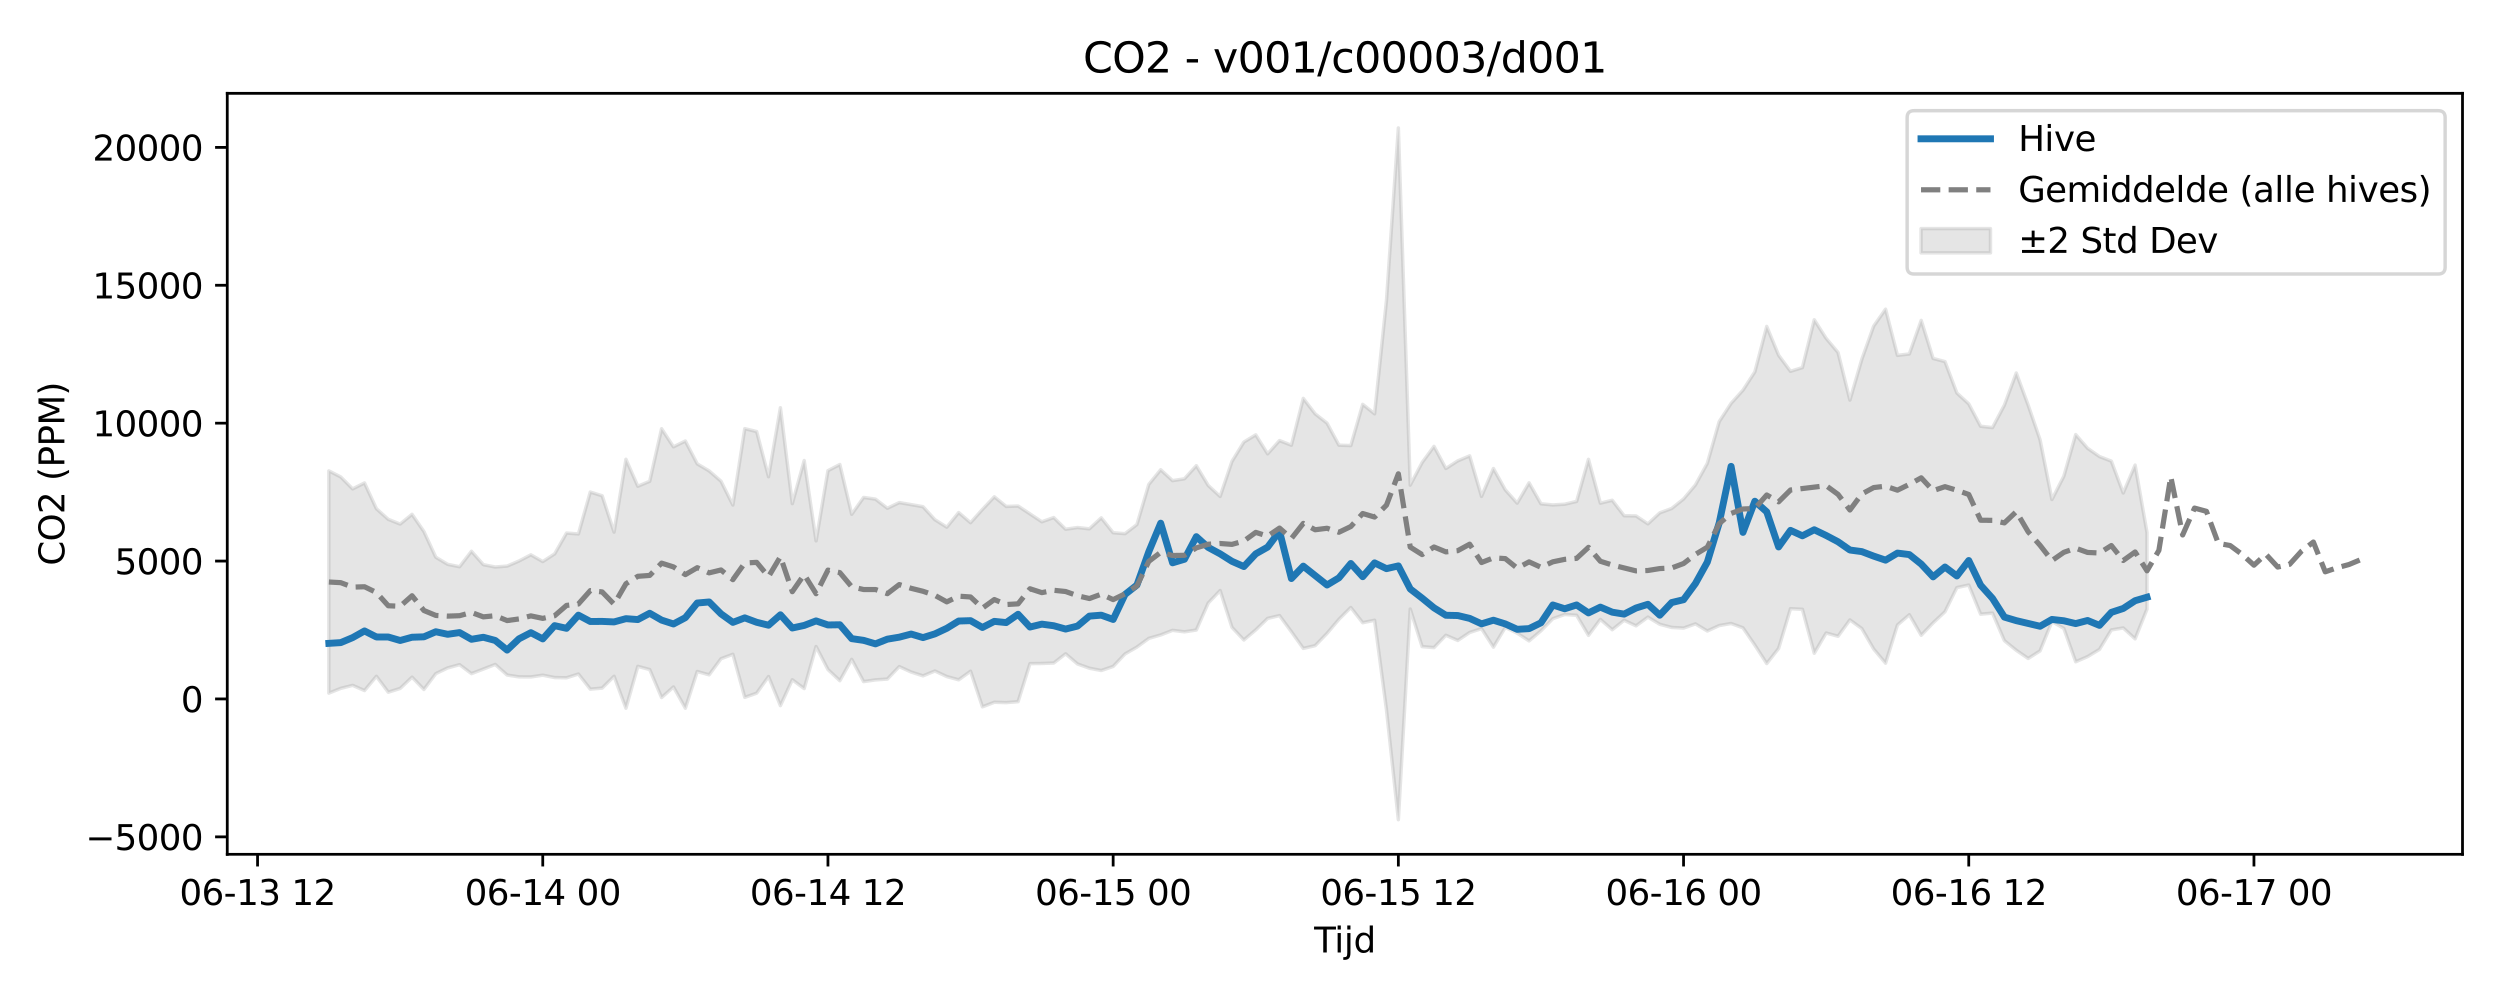 <?xml version="1.0" encoding="utf-8" standalone="no"?>
<!DOCTYPE svg PUBLIC "-//W3C//DTD SVG 1.1//EN"
  "http://www.w3.org/Graphics/SVG/1.1/DTD/svg11.dtd">
<svg xmlns:xlink="http://www.w3.org/1999/xlink" width="720pt" height="288pt" viewBox="0 0 720 288" xmlns="http://www.w3.org/2000/svg" version="1.1">
 <defs>
  <style type="text/css">*{stroke-linejoin: round; stroke-linecap: butt}</style>
 </defs>
 <g id="figure_1">
  <g id="patch_1">
   <path d="M 0 288 
L 720 288 
L 720 0 
L 0 0 
z
" style="fill: #ffffff"/>
  </g>
  <g id="axes_1">
   <g id="patch_2">
    <path d="M 65.45 246.04 
L 709.2 246.04 
L 709.2 26.88 
L 65.45 26.88 
z
" style="fill: #ffffff"/>
   </g>
   <g id="FillBetweenPolyCollection_1">
    <defs>
     <path id="m12c9bf809b" d="M 94.711 -152.39 
L 94.711 -88.375 
L 98.134 -89.748 
L 101.556 -90.618 
L 104.979 -89.116 
L 108.401 -93.224 
L 111.823 -88.65 
L 115.246 -89.725 
L 118.668 -92.974 
L 122.09 -89.428 
L 125.513 -93.991 
L 128.935 -95.638 
L 132.358 -96.574 
L 135.78 -93.991 
L 139.202 -95.302 
L 142.625 -96.642 
L 146.047 -93.584 
L 149.469 -93.06 
L 152.892 -93.038 
L 156.314 -93.54 
L 159.737 -92.862 
L 163.159 -92.791 
L 166.581 -93.883 
L 170.004 -89.518 
L 173.426 -89.83 
L 176.849 -93.233 
L 180.271 -84.032 
L 183.693 -96.089 
L 187.116 -95.165 
L 190.538 -87.108 
L 193.96 -90.154 
L 197.383 -84.032 
L 200.805 -94.606 
L 204.228 -93.648 
L 207.65 -98.287 
L 211.072 -99.565 
L 214.495 -87.158 
L 217.917 -88.367 
L 221.339 -93.163 
L 224.762 -84.778 
L 228.184 -92.229 
L 231.607 -89.687 
L 235.029 -101.799 
L 238.451 -95.17 
L 241.874 -91.95 
L 245.296 -98.112 
L 248.719 -91.698 
L 252.141 -92.192 
L 255.563 -92.432 
L 258.986 -96.026 
L 262.408 -94.453 
L 265.83 -93.35 
L 269.253 -94.751 
L 272.675 -93.149 
L 276.098 -92.214 
L 279.52 -94.69 
L 282.942 -84.427 
L 286.365 -85.749 
L 289.787 -85.642 
L 293.21 -85.922 
L 296.632 -96.878 
L 300.054 -96.915 
L 303.477 -97.052 
L 306.899 -99.702 
L 310.321 -96.78 
L 313.744 -95.551 
L 317.166 -94.89 
L 320.589 -96.06 
L 324.011 -99.667 
L 327.433 -101.636 
L 330.856 -104.149 
L 334.278 -105.129 
L 337.7 -106.464 
L 341.123 -106.031 
L 344.545 -106.551 
L 347.968 -114.322 
L 351.39 -117.931 
L 354.812 -107.316 
L 358.235 -103.682 
L 361.657 -106.59 
L 365.08 -109.899 
L 368.502 -110.711 
L 371.924 -106.063 
L 375.347 -101.258 
L 378.769 -102.054 
L 382.191 -105.59 
L 385.614 -109.633 
L 389.036 -113.046 
L 392.459 -108.654 
L 395.881 -109.371 
L 399.303 -83.58 
L 402.726 -51.922 
L 406.148 -112.604 
L 409.57 -101.773 
L 412.993 -101.484 
L 416.415 -105.042 
L 419.838 -103.551 
L 423.26 -105.84 
L 426.682 -106.954 
L 430.105 -101.615 
L 433.527 -107.307 
L 436.95 -105.653 
L 440.372 -103.421 
L 443.794 -106.327 
L 447.217 -109.816 
L 450.639 -111.025 
L 454.061 -110.796 
L 457.484 -105.009 
L 460.906 -109.615 
L 464.329 -106.638 
L 467.751 -109.355 
L 471.173 -107.757 
L 474.596 -110.27 
L 478.018 -108.201 
L 481.44 -107.299 
L 484.863 -107.111 
L 488.285 -108.323 
L 491.708 -106.271 
L 495.13 -107.834 
L 498.552 -108.431 
L 501.975 -107.189 
L 505.397 -102.196 
L 508.82 -96.897 
L 512.242 -101.253 
L 515.664 -112.696 
L 519.087 -112.519 
L 522.509 -99.861 
L 525.931 -105.693 
L 529.354 -104.758 
L 532.776 -109.466 
L 536.199 -106.975 
L 539.621 -101.075 
L 543.043 -97.002 
L 546.466 -108.002 
L 549.888 -110.962 
L 553.311 -105.039 
L 556.733 -108.609 
L 560.155 -111.819 
L 563.578 -118.778 
L 567 -119.501 
L 570.422 -111.116 
L 573.845 -111.425 
L 577.267 -103.491 
L 580.69 -100.711 
L 584.112 -98.356 
L 587.534 -100.538 
L 590.957 -108.984 
L 594.379 -107.026 
L 597.801 -97.409 
L 601.224 -98.893 
L 604.646 -100.966 
L 608.069 -106.58 
L 611.491 -107.15 
L 614.913 -104.009 
L 618.336 -112.57 
L 618.336 -134.641 
L 618.336 -134.641 
L 614.913 -154.055 
L 611.491 -146.021 
L 608.069 -155.19 
L 604.646 -156.514 
L 601.224 -158.899 
L 597.801 -162.836 
L 594.379 -150.833 
L 590.957 -144.131 
L 587.534 -161.365 
L 584.112 -171.324 
L 580.69 -180.578 
L 577.267 -171.322 
L 573.845 -164.854 
L 570.422 -165.238 
L 567 -171.685 
L 563.578 -174.815 
L 560.155 -183.863 
L 556.733 -184.768 
L 553.311 -195.735 
L 549.888 -186.06 
L 546.466 -185.655 
L 543.043 -198.959 
L 539.621 -194.086 
L 536.199 -184.501 
L 532.776 -172.765 
L 529.354 -186.476 
L 525.931 -190.555 
L 522.509 -195.904 
L 519.087 -182.135 
L 515.664 -181.066 
L 512.242 -185.698 
L 508.82 -193.991 
L 505.397 -180.906 
L 501.975 -175.632 
L 498.552 -171.829 
L 495.13 -166.573 
L 491.708 -154.562 
L 488.285 -148.34 
L 484.863 -144.297 
L 481.44 -141.555 
L 478.018 -140.299 
L 474.596 -137.127 
L 471.173 -139.417 
L 467.751 -139.465 
L 464.329 -143.922 
L 460.906 -143.095 
L 457.484 -155.714 
L 454.061 -143.597 
L 450.639 -142.789 
L 447.217 -142.579 
L 443.794 -142.916 
L 440.372 -148.944 
L 436.95 -143.097 
L 433.527 -146.927 
L 430.105 -153.07 
L 426.682 -145.032 
L 423.26 -156.709 
L 419.838 -155.269 
L 416.415 -153.07 
L 412.993 -159.448 
L 409.57 -154.785 
L 406.148 -148.272 
L 402.726 -251.158 
L 399.303 -201.471 
L 395.881 -168.814 
L 392.459 -171.554 
L 389.036 -159.676 
L 385.614 -159.793 
L 382.191 -166.129 
L 378.769 -168.806 
L 375.347 -173.262 
L 371.924 -159.774 
L 368.502 -161.117 
L 365.08 -157.29 
L 361.657 -162.764 
L 358.235 -160.688 
L 354.812 -155.123 
L 351.39 -145.018 
L 347.968 -148.195 
L 344.545 -153.881 
L 341.123 -150.111 
L 337.7 -149.572 
L 334.278 -152.716 
L 330.856 -148.492 
L 327.433 -136.922 
L 324.011 -134.307 
L 320.589 -134.569 
L 317.166 -138.863 
L 313.744 -135.698 
L 310.321 -136.073 
L 306.899 -135.585 
L 303.477 -138.949 
L 300.054 -137.73 
L 296.632 -139.997 
L 293.21 -142.263 
L 289.787 -142.143 
L 286.365 -144.918 
L 282.942 -141.291 
L 279.52 -137.456 
L 276.098 -140.391 
L 272.675 -136.173 
L 269.253 -138.328 
L 265.83 -142.071 
L 262.408 -142.677 
L 258.986 -143.262 
L 255.563 -141.618 
L 252.141 -144.251 
L 248.719 -144.74 
L 245.296 -139.885 
L 241.874 -154.225 
L 238.451 -152.444 
L 235.029 -132.227 
L 231.607 -155.365 
L 228.184 -142.961 
L 224.762 -170.58 
L 221.339 -150.699 
L 217.917 -163.714 
L 214.495 -164.545 
L 211.072 -142.55 
L 207.65 -149.415 
L 204.228 -152.381 
L 200.805 -154.407 
L 197.383 -160.992 
L 193.96 -159.312 
L 190.538 -164.528 
L 187.116 -149.386 
L 183.693 -147.965 
L 180.271 -155.733 
L 176.849 -134.748 
L 173.426 -145.217 
L 170.004 -146.291 
L 166.581 -134.232 
L 163.159 -134.483 
L 159.737 -128.479 
L 156.314 -126.27 
L 152.892 -128.215 
L 149.469 -126.431 
L 146.047 -124.966 
L 142.625 -124.707 
L 139.202 -125.381 
L 135.78 -129.242 
L 132.358 -124.782 
L 128.935 -125.475 
L 125.513 -127.518 
L 122.09 -134.918 
L 118.668 -139.876 
L 115.246 -137.074 
L 111.823 -138.431 
L 108.401 -141.495 
L 104.979 -148.914 
L 101.556 -147.2 
L 98.134 -150.639 
L 94.711 -152.39 
z
" style="stroke: #808080; stroke-opacity: 0.2"/>
    </defs>
    <g clip-path="url(#p2e7fccae72)">
     <use xlink:href="#m12c9bf809b" x="0" y="288" style="fill: #808080; fill-opacity: 0.2; stroke: #808080; stroke-opacity: 0.2"/>
    </g>
   </g>
   <g id="matplotlib.axis_1">
    <g id="xtick_1">
     <g id="line2d_1">
      <defs>
       <path id="mdabb7fa644" d="M 0 0 
L 0 3.5 
" style="stroke: #000000; stroke-width: 0.8"/>
      </defs>
      <g>
       <use xlink:href="#mdabb7fa644" x="74.177" y="246.04" style="stroke: #000000; stroke-width: 0.8"/>
      </g>
     </g>
     <g id="text_1">
      <!-- 06-13 12 -->
      <g transform="translate(51.697 260.638) scale(0.1 -0.1)">
       <defs>
        <path id="DejaVuSans-30" d="M 2034 4250 
Q 1547 4250 1301 3770 
Q 1056 3291 1056 2328 
Q 1056 1369 1301 889 
Q 1547 409 2034 409 
Q 2525 409 2770 889 
Q 3016 1369 3016 2328 
Q 3016 3291 2770 3770 
Q 2525 4250 2034 4250 
z
M 2034 4750 
Q 2819 4750 3233 4129 
Q 3647 3509 3647 2328 
Q 3647 1150 3233 529 
Q 2819 -91 2034 -91 
Q 1250 -91 836 529 
Q 422 1150 422 2328 
Q 422 3509 836 4129 
Q 1250 4750 2034 4750 
z
" transform="scale(0.016)"/>
        <path id="DejaVuSans-36" d="M 2113 2584 
Q 1688 2584 1439 2293 
Q 1191 2003 1191 1497 
Q 1191 994 1439 701 
Q 1688 409 2113 409 
Q 2538 409 2786 701 
Q 3034 994 3034 1497 
Q 3034 2003 2786 2293 
Q 2538 2584 2113 2584 
z
M 3366 4563 
L 3366 3988 
Q 3128 4100 2886 4159 
Q 2644 4219 2406 4219 
Q 1781 4219 1451 3797 
Q 1122 3375 1075 2522 
Q 1259 2794 1537 2939 
Q 1816 3084 2150 3084 
Q 2853 3084 3261 2657 
Q 3669 2231 3669 1497 
Q 3669 778 3244 343 
Q 2819 -91 2113 -91 
Q 1303 -91 875 529 
Q 447 1150 447 2328 
Q 447 3434 972 4092 
Q 1497 4750 2381 4750 
Q 2619 4750 2861 4703 
Q 3103 4656 3366 4563 
z
" transform="scale(0.016)"/>
        <path id="DejaVuSans-2d" d="M 313 2009 
L 1997 2009 
L 1997 1497 
L 313 1497 
L 313 2009 
z
" transform="scale(0.016)"/>
        <path id="DejaVuSans-31" d="M 794 531 
L 1825 531 
L 1825 4091 
L 703 3866 
L 703 4441 
L 1819 4666 
L 2450 4666 
L 2450 531 
L 3481 531 
L 3481 0 
L 794 0 
L 794 531 
z
" transform="scale(0.016)"/>
        <path id="DejaVuSans-33" d="M 2597 2516 
Q 3050 2419 3304 2112 
Q 3559 1806 3559 1356 
Q 3559 666 3084 287 
Q 2609 -91 1734 -91 
Q 1441 -91 1130 -33 
Q 819 25 488 141 
L 488 750 
Q 750 597 1062 519 
Q 1375 441 1716 441 
Q 2309 441 2620 675 
Q 2931 909 2931 1356 
Q 2931 1769 2642 2001 
Q 2353 2234 1838 2234 
L 1294 2234 
L 1294 2753 
L 1863 2753 
Q 2328 2753 2575 2939 
Q 2822 3125 2822 3475 
Q 2822 3834 2567 4026 
Q 2313 4219 1838 4219 
Q 1578 4219 1281 4162 
Q 984 4106 628 3988 
L 628 4550 
Q 988 4650 1302 4700 
Q 1616 4750 1894 4750 
Q 2613 4750 3031 4423 
Q 3450 4097 3450 3541 
Q 3450 3153 3228 2886 
Q 3006 2619 2597 2516 
z
" transform="scale(0.016)"/>
        <path id="DejaVuSans-20" transform="scale(0.016)"/>
        <path id="DejaVuSans-32" d="M 1228 531 
L 3431 531 
L 3431 0 
L 469 0 
L 469 531 
Q 828 903 1448 1529 
Q 2069 2156 2228 2338 
Q 2531 2678 2651 2914 
Q 2772 3150 2772 3378 
Q 2772 3750 2511 3984 
Q 2250 4219 1831 4219 
Q 1534 4219 1204 4116 
Q 875 4013 500 3803 
L 500 4441 
Q 881 4594 1212 4672 
Q 1544 4750 1819 4750 
Q 2544 4750 2975 4387 
Q 3406 4025 3406 3419 
Q 3406 3131 3298 2873 
Q 3191 2616 2906 2266 
Q 2828 2175 2409 1742 
Q 1991 1309 1228 531 
z
" transform="scale(0.016)"/>
       </defs>
       <use xlink:href="#DejaVuSans-30"/>
       <use xlink:href="#DejaVuSans-36" transform="translate(63.623 0)"/>
       <use xlink:href="#DejaVuSans-2d" transform="translate(127.246 0)"/>
       <use xlink:href="#DejaVuSans-31" transform="translate(163.33 0)"/>
       <use xlink:href="#DejaVuSans-33" transform="translate(226.953 0)"/>
       <use xlink:href="#DejaVuSans-20" transform="translate(290.576 0)"/>
       <use xlink:href="#DejaVuSans-31" transform="translate(322.363 0)"/>
       <use xlink:href="#DejaVuSans-32" transform="translate(385.986 0)"/>
      </g>
     </g>
    </g>
    <g id="xtick_2">
     <g id="line2d_2">
      <g>
       <use xlink:href="#mdabb7fa644" x="156.314" y="246.04" style="stroke: #000000; stroke-width: 0.8"/>
      </g>
     </g>
     <g id="text_2">
      <!-- 06-14 00 -->
      <g transform="translate(133.834 260.638) scale(0.1 -0.1)">
       <defs>
        <path id="DejaVuSans-34" d="M 2419 4116 
L 825 1625 
L 2419 1625 
L 2419 4116 
z
M 2253 4666 
L 3047 4666 
L 3047 1625 
L 3713 1625 
L 3713 1100 
L 3047 1100 
L 3047 0 
L 2419 0 
L 2419 1100 
L 313 1100 
L 313 1709 
L 2253 4666 
z
" transform="scale(0.016)"/>
       </defs>
       <use xlink:href="#DejaVuSans-30"/>
       <use xlink:href="#DejaVuSans-36" transform="translate(63.623 0)"/>
       <use xlink:href="#DejaVuSans-2d" transform="translate(127.246 0)"/>
       <use xlink:href="#DejaVuSans-31" transform="translate(163.33 0)"/>
       <use xlink:href="#DejaVuSans-34" transform="translate(226.953 0)"/>
       <use xlink:href="#DejaVuSans-20" transform="translate(290.576 0)"/>
       <use xlink:href="#DejaVuSans-30" transform="translate(322.363 0)"/>
       <use xlink:href="#DejaVuSans-30" transform="translate(385.986 0)"/>
      </g>
     </g>
    </g>
    <g id="xtick_3">
     <g id="line2d_3">
      <g>
       <use xlink:href="#mdabb7fa644" x="238.451" y="246.04" style="stroke: #000000; stroke-width: 0.8"/>
      </g>
     </g>
     <g id="text_3">
      <!-- 06-14 12 -->
      <g transform="translate(215.971 260.638) scale(0.1 -0.1)">
       <use xlink:href="#DejaVuSans-30"/>
       <use xlink:href="#DejaVuSans-36" transform="translate(63.623 0)"/>
       <use xlink:href="#DejaVuSans-2d" transform="translate(127.246 0)"/>
       <use xlink:href="#DejaVuSans-31" transform="translate(163.33 0)"/>
       <use xlink:href="#DejaVuSans-34" transform="translate(226.953 0)"/>
       <use xlink:href="#DejaVuSans-20" transform="translate(290.576 0)"/>
       <use xlink:href="#DejaVuSans-31" transform="translate(322.363 0)"/>
       <use xlink:href="#DejaVuSans-32" transform="translate(385.986 0)"/>
      </g>
     </g>
    </g>
    <g id="xtick_4">
     <g id="line2d_4">
      <g>
       <use xlink:href="#mdabb7fa644" x="320.589" y="246.04" style="stroke: #000000; stroke-width: 0.8"/>
      </g>
     </g>
     <g id="text_4">
      <!-- 06-15 00 -->
      <g transform="translate(298.108 260.638) scale(0.1 -0.1)">
       <defs>
        <path id="DejaVuSans-35" d="M 691 4666 
L 3169 4666 
L 3169 4134 
L 1269 4134 
L 1269 2991 
Q 1406 3038 1543 3061 
Q 1681 3084 1819 3084 
Q 2600 3084 3056 2656 
Q 3513 2228 3513 1497 
Q 3513 744 3044 326 
Q 2575 -91 1722 -91 
Q 1428 -91 1123 -41 
Q 819 9 494 109 
L 494 744 
Q 775 591 1075 516 
Q 1375 441 1709 441 
Q 2250 441 2565 725 
Q 2881 1009 2881 1497 
Q 2881 1984 2565 2268 
Q 2250 2553 1709 2553 
Q 1456 2553 1204 2497 
Q 953 2441 691 2322 
L 691 4666 
z
" transform="scale(0.016)"/>
       </defs>
       <use xlink:href="#DejaVuSans-30"/>
       <use xlink:href="#DejaVuSans-36" transform="translate(63.623 0)"/>
       <use xlink:href="#DejaVuSans-2d" transform="translate(127.246 0)"/>
       <use xlink:href="#DejaVuSans-31" transform="translate(163.33 0)"/>
       <use xlink:href="#DejaVuSans-35" transform="translate(226.953 0)"/>
       <use xlink:href="#DejaVuSans-20" transform="translate(290.576 0)"/>
       <use xlink:href="#DejaVuSans-30" transform="translate(322.363 0)"/>
       <use xlink:href="#DejaVuSans-30" transform="translate(385.986 0)"/>
      </g>
     </g>
    </g>
    <g id="xtick_5">
     <g id="line2d_5">
      <g>
       <use xlink:href="#mdabb7fa644" x="402.726" y="246.04" style="stroke: #000000; stroke-width: 0.8"/>
      </g>
     </g>
     <g id="text_5">
      <!-- 06-15 12 -->
      <g transform="translate(380.245 260.638) scale(0.1 -0.1)">
       <use xlink:href="#DejaVuSans-30"/>
       <use xlink:href="#DejaVuSans-36" transform="translate(63.623 0)"/>
       <use xlink:href="#DejaVuSans-2d" transform="translate(127.246 0)"/>
       <use xlink:href="#DejaVuSans-31" transform="translate(163.33 0)"/>
       <use xlink:href="#DejaVuSans-35" transform="translate(226.953 0)"/>
       <use xlink:href="#DejaVuSans-20" transform="translate(290.576 0)"/>
       <use xlink:href="#DejaVuSans-31" transform="translate(322.363 0)"/>
       <use xlink:href="#DejaVuSans-32" transform="translate(385.986 0)"/>
      </g>
     </g>
    </g>
    <g id="xtick_6">
     <g id="line2d_6">
      <g>
       <use xlink:href="#mdabb7fa644" x="484.863" y="246.04" style="stroke: #000000; stroke-width: 0.8"/>
      </g>
     </g>
     <g id="text_6">
      <!-- 06-16 00 -->
      <g transform="translate(462.382 260.638) scale(0.1 -0.1)">
       <use xlink:href="#DejaVuSans-30"/>
       <use xlink:href="#DejaVuSans-36" transform="translate(63.623 0)"/>
       <use xlink:href="#DejaVuSans-2d" transform="translate(127.246 0)"/>
       <use xlink:href="#DejaVuSans-31" transform="translate(163.33 0)"/>
       <use xlink:href="#DejaVuSans-36" transform="translate(226.953 0)"/>
       <use xlink:href="#DejaVuSans-20" transform="translate(290.576 0)"/>
       <use xlink:href="#DejaVuSans-30" transform="translate(322.363 0)"/>
       <use xlink:href="#DejaVuSans-30" transform="translate(385.986 0)"/>
      </g>
     </g>
    </g>
    <g id="xtick_7">
     <g id="line2d_7">
      <g>
       <use xlink:href="#mdabb7fa644" x="567" y="246.04" style="stroke: #000000; stroke-width: 0.8"/>
      </g>
     </g>
     <g id="text_7">
      <!-- 06-16 12 -->
      <g transform="translate(544.52 260.638) scale(0.1 -0.1)">
       <use xlink:href="#DejaVuSans-30"/>
       <use xlink:href="#DejaVuSans-36" transform="translate(63.623 0)"/>
       <use xlink:href="#DejaVuSans-2d" transform="translate(127.246 0)"/>
       <use xlink:href="#DejaVuSans-31" transform="translate(163.33 0)"/>
       <use xlink:href="#DejaVuSans-36" transform="translate(226.953 0)"/>
       <use xlink:href="#DejaVuSans-20" transform="translate(290.576 0)"/>
       <use xlink:href="#DejaVuSans-31" transform="translate(322.363 0)"/>
       <use xlink:href="#DejaVuSans-32" transform="translate(385.986 0)"/>
      </g>
     </g>
    </g>
    <g id="xtick_8">
     <g id="line2d_8">
      <g>
       <use xlink:href="#mdabb7fa644" x="649.137" y="246.04" style="stroke: #000000; stroke-width: 0.8"/>
      </g>
     </g>
     <g id="text_8">
      <!-- 06-17 00 -->
      <g transform="translate(626.657 260.638) scale(0.1 -0.1)">
       <defs>
        <path id="DejaVuSans-37" d="M 525 4666 
L 3525 4666 
L 3525 4397 
L 1831 0 
L 1172 0 
L 2766 4134 
L 525 4134 
L 525 4666 
z
" transform="scale(0.016)"/>
       </defs>
       <use xlink:href="#DejaVuSans-30"/>
       <use xlink:href="#DejaVuSans-36" transform="translate(63.623 0)"/>
       <use xlink:href="#DejaVuSans-2d" transform="translate(127.246 0)"/>
       <use xlink:href="#DejaVuSans-31" transform="translate(163.33 0)"/>
       <use xlink:href="#DejaVuSans-37" transform="translate(226.953 0)"/>
       <use xlink:href="#DejaVuSans-20" transform="translate(290.576 0)"/>
       <use xlink:href="#DejaVuSans-30" transform="translate(322.363 0)"/>
       <use xlink:href="#DejaVuSans-30" transform="translate(385.986 0)"/>
      </g>
     </g>
    </g>
    <g id="text_9">
     <!-- Tijd -->
     <g transform="translate(378.475 274.317) scale(0.1 -0.1)">
      <defs>
       <path id="DejaVuSans-54" d="M -19 4666 
L 3928 4666 
L 3928 4134 
L 2272 4134 
L 2272 0 
L 1638 0 
L 1638 4134 
L -19 4134 
L -19 4666 
z
" transform="scale(0.016)"/>
       <path id="DejaVuSans-69" d="M 603 3500 
L 1178 3500 
L 1178 0 
L 603 0 
L 603 3500 
z
M 603 4863 
L 1178 4863 
L 1178 4134 
L 603 4134 
L 603 4863 
z
" transform="scale(0.016)"/>
       <path id="DejaVuSans-6a" d="M 603 3500 
L 1178 3500 
L 1178 -63 
Q 1178 -731 923 -1031 
Q 669 -1331 103 -1331 
L -116 -1331 
L -116 -844 
L 38 -844 
Q 366 -844 484 -692 
Q 603 -541 603 -63 
L 603 3500 
z
M 603 4863 
L 1178 4863 
L 1178 4134 
L 603 4134 
L 603 4863 
z
" transform="scale(0.016)"/>
       <path id="DejaVuSans-64" d="M 2906 2969 
L 2906 4863 
L 3481 4863 
L 3481 0 
L 2906 0 
L 2906 525 
Q 2725 213 2448 61 
Q 2172 -91 1784 -91 
Q 1150 -91 751 415 
Q 353 922 353 1747 
Q 353 2572 751 3078 
Q 1150 3584 1784 3584 
Q 2172 3584 2448 3432 
Q 2725 3281 2906 2969 
z
M 947 1747 
Q 947 1113 1208 752 
Q 1469 391 1925 391 
Q 2381 391 2643 752 
Q 2906 1113 2906 1747 
Q 2906 2381 2643 2742 
Q 2381 3103 1925 3103 
Q 1469 3103 1208 2742 
Q 947 2381 947 1747 
z
" transform="scale(0.016)"/>
      </defs>
      <use xlink:href="#DejaVuSans-54"/>
      <use xlink:href="#DejaVuSans-69" transform="translate(57.959 0)"/>
      <use xlink:href="#DejaVuSans-6a" transform="translate(85.742 0)"/>
      <use xlink:href="#DejaVuSans-64" transform="translate(113.525 0)"/>
     </g>
    </g>
   </g>
   <g id="matplotlib.axis_2">
    <g id="ytick_1">
     <g id="line2d_9">
      <defs>
       <path id="md709780821" d="M 0 0 
L -3.5 0 
" style="stroke: #000000; stroke-width: 0.8"/>
      </defs>
      <g>
       <use xlink:href="#md709780821" x="65.45" y="241.011" style="stroke: #000000; stroke-width: 0.8"/>
      </g>
     </g>
     <g id="text_10">
      <!-- −5000 -->
      <g transform="translate(24.62 244.81) scale(0.1 -0.1)">
       <defs>
        <path id="DejaVuSans-2212" d="M 678 2272 
L 4684 2272 
L 4684 1741 
L 678 1741 
L 678 2272 
z
" transform="scale(0.016)"/>
       </defs>
       <use xlink:href="#DejaVuSans-2212"/>
       <use xlink:href="#DejaVuSans-35" transform="translate(83.789 0)"/>
       <use xlink:href="#DejaVuSans-30" transform="translate(147.412 0)"/>
       <use xlink:href="#DejaVuSans-30" transform="translate(211.035 0)"/>
       <use xlink:href="#DejaVuSans-30" transform="translate(274.658 0)"/>
      </g>
     </g>
    </g>
    <g id="ytick_2">
     <g id="line2d_10">
      <g>
       <use xlink:href="#md709780821" x="65.45" y="201.298" style="stroke: #000000; stroke-width: 0.8"/>
      </g>
     </g>
     <g id="text_11">
      <!-- 0 -->
      <g transform="translate(52.087 205.098) scale(0.1 -0.1)">
       <use xlink:href="#DejaVuSans-30"/>
      </g>
     </g>
    </g>
    <g id="ytick_3">
     <g id="line2d_11">
      <g>
       <use xlink:href="#md709780821" x="65.45" y="161.586" style="stroke: #000000; stroke-width: 0.8"/>
      </g>
     </g>
     <g id="text_12">
      <!-- 5000 -->
      <g transform="translate(33 165.385) scale(0.1 -0.1)">
       <use xlink:href="#DejaVuSans-35"/>
       <use xlink:href="#DejaVuSans-30" transform="translate(63.623 0)"/>
       <use xlink:href="#DejaVuSans-30" transform="translate(127.246 0)"/>
       <use xlink:href="#DejaVuSans-30" transform="translate(190.869 0)"/>
      </g>
     </g>
    </g>
    <g id="ytick_4">
     <g id="line2d_12">
      <g>
       <use xlink:href="#md709780821" x="65.45" y="121.874" style="stroke: #000000; stroke-width: 0.8"/>
      </g>
     </g>
     <g id="text_13">
      <!-- 10000 -->
      <g transform="translate(26.637 125.673) scale(0.1 -0.1)">
       <use xlink:href="#DejaVuSans-31"/>
       <use xlink:href="#DejaVuSans-30" transform="translate(63.623 0)"/>
       <use xlink:href="#DejaVuSans-30" transform="translate(127.246 0)"/>
       <use xlink:href="#DejaVuSans-30" transform="translate(190.869 0)"/>
       <use xlink:href="#DejaVuSans-30" transform="translate(254.492 0)"/>
      </g>
     </g>
    </g>
    <g id="ytick_5">
     <g id="line2d_13">
      <g>
       <use xlink:href="#md709780821" x="65.45" y="82.162" style="stroke: #000000; stroke-width: 0.8"/>
      </g>
     </g>
     <g id="text_14">
      <!-- 15000 -->
      <g transform="translate(26.637 85.961) scale(0.1 -0.1)">
       <use xlink:href="#DejaVuSans-31"/>
       <use xlink:href="#DejaVuSans-35" transform="translate(63.623 0)"/>
       <use xlink:href="#DejaVuSans-30" transform="translate(127.246 0)"/>
       <use xlink:href="#DejaVuSans-30" transform="translate(190.869 0)"/>
       <use xlink:href="#DejaVuSans-30" transform="translate(254.492 0)"/>
      </g>
     </g>
    </g>
    <g id="ytick_6">
     <g id="line2d_14">
      <g>
       <use xlink:href="#md709780821" x="65.45" y="42.449" style="stroke: #000000; stroke-width: 0.8"/>
      </g>
     </g>
     <g id="text_15">
      <!-- 20000 -->
      <g transform="translate(26.637 46.248) scale(0.1 -0.1)">
       <use xlink:href="#DejaVuSans-32"/>
       <use xlink:href="#DejaVuSans-30" transform="translate(63.623 0)"/>
       <use xlink:href="#DejaVuSans-30" transform="translate(127.246 0)"/>
       <use xlink:href="#DejaVuSans-30" transform="translate(190.869 0)"/>
       <use xlink:href="#DejaVuSans-30" transform="translate(254.492 0)"/>
      </g>
     </g>
    </g>
    <g id="text_16">
     <!-- CO2 (PPM) -->
     <g transform="translate(18.541 162.903) rotate(-90) scale(0.1 -0.1)">
      <defs>
       <path id="DejaVuSans-43" d="M 4122 4306 
L 4122 3641 
Q 3803 3938 3442 4084 
Q 3081 4231 2675 4231 
Q 1875 4231 1450 3742 
Q 1025 3253 1025 2328 
Q 1025 1406 1450 917 
Q 1875 428 2675 428 
Q 3081 428 3442 575 
Q 3803 722 4122 1019 
L 4122 359 
Q 3791 134 3420 21 
Q 3050 -91 2638 -91 
Q 1578 -91 968 557 
Q 359 1206 359 2328 
Q 359 3453 968 4101 
Q 1578 4750 2638 4750 
Q 3056 4750 3426 4639 
Q 3797 4528 4122 4306 
z
" transform="scale(0.016)"/>
       <path id="DejaVuSans-4f" d="M 2522 4238 
Q 1834 4238 1429 3725 
Q 1025 3213 1025 2328 
Q 1025 1447 1429 934 
Q 1834 422 2522 422 
Q 3209 422 3611 934 
Q 4013 1447 4013 2328 
Q 4013 3213 3611 3725 
Q 3209 4238 2522 4238 
z
M 2522 4750 
Q 3503 4750 4090 4092 
Q 4678 3434 4678 2328 
Q 4678 1225 4090 567 
Q 3503 -91 2522 -91 
Q 1538 -91 948 565 
Q 359 1222 359 2328 
Q 359 3434 948 4092 
Q 1538 4750 2522 4750 
z
" transform="scale(0.016)"/>
       <path id="DejaVuSans-28" d="M 1984 4856 
Q 1566 4138 1362 3434 
Q 1159 2731 1159 2009 
Q 1159 1288 1364 580 
Q 1569 -128 1984 -844 
L 1484 -844 
Q 1016 -109 783 600 
Q 550 1309 550 2009 
Q 550 2706 781 3412 
Q 1013 4119 1484 4856 
L 1984 4856 
z
" transform="scale(0.016)"/>
       <path id="DejaVuSans-50" d="M 1259 4147 
L 1259 2394 
L 2053 2394 
Q 2494 2394 2734 2622 
Q 2975 2850 2975 3272 
Q 2975 3691 2734 3919 
Q 2494 4147 2053 4147 
L 1259 4147 
z
M 628 4666 
L 2053 4666 
Q 2838 4666 3239 4311 
Q 3641 3956 3641 3272 
Q 3641 2581 3239 2228 
Q 2838 1875 2053 1875 
L 1259 1875 
L 1259 0 
L 628 0 
L 628 4666 
z
" transform="scale(0.016)"/>
       <path id="DejaVuSans-4d" d="M 628 4666 
L 1569 4666 
L 2759 1491 
L 3956 4666 
L 4897 4666 
L 4897 0 
L 4281 0 
L 4281 4097 
L 3078 897 
L 2444 897 
L 1241 4097 
L 1241 0 
L 628 0 
L 628 4666 
z
" transform="scale(0.016)"/>
       <path id="DejaVuSans-29" d="M 513 4856 
L 1013 4856 
Q 1481 4119 1714 3412 
Q 1947 2706 1947 2009 
Q 1947 1309 1714 600 
Q 1481 -109 1013 -844 
L 513 -844 
Q 928 -128 1133 580 
Q 1338 1288 1338 2009 
Q 1338 2731 1133 3434 
Q 928 4138 513 4856 
z
" transform="scale(0.016)"/>
      </defs>
      <use xlink:href="#DejaVuSans-43"/>
      <use xlink:href="#DejaVuSans-4f" transform="translate(69.824 0)"/>
      <use xlink:href="#DejaVuSans-32" transform="translate(148.535 0)"/>
      <use xlink:href="#DejaVuSans-20" transform="translate(212.158 0)"/>
      <use xlink:href="#DejaVuSans-28" transform="translate(243.945 0)"/>
      <use xlink:href="#DejaVuSans-50" transform="translate(282.959 0)"/>
      <use xlink:href="#DejaVuSans-50" transform="translate(343.262 0)"/>
      <use xlink:href="#DejaVuSans-4d" transform="translate(403.564 0)"/>
      <use xlink:href="#DejaVuSans-29" transform="translate(489.844 0)"/>
     </g>
    </g>
   </g>
   <g id="line2d_15">
    <path d="M 94.711 185.286 
L 98.134 185.072 
L 101.556 183.634 
L 104.979 181.712 
L 108.401 183.446 
L 111.823 183.46 
L 115.246 184.46 
L 118.668 183.523 
L 122.09 183.404 
L 125.513 181.943 
L 128.935 182.676 
L 132.358 182.181 
L 135.78 184.116 
L 139.202 183.534 
L 142.625 184.447 
L 146.047 187.224 
L 149.469 183.981 
L 152.892 182.21 
L 156.314 184.002 
L 159.737 180.185 
L 163.159 180.955 
L 166.581 177.167 
L 170.004 178.991 
L 173.426 178.964 
L 176.849 179.113 
L 180.271 178.175 
L 183.693 178.435 
L 187.116 176.619 
L 190.538 178.594 
L 193.96 179.703 
L 197.383 177.887 
L 200.805 173.667 
L 204.228 173.367 
L 207.65 176.791 
L 211.072 179.242 
L 214.495 177.945 
L 217.917 179.218 
L 221.339 180.063 
L 224.762 177.066 
L 228.184 180.863 
L 231.607 180.121 
L 235.029 178.819 
L 238.451 179.989 
L 241.874 179.931 
L 245.296 183.931 
L 248.719 184.423 
L 252.141 185.432 
L 255.563 184.077 
L 258.986 183.505 
L 262.408 182.607 
L 265.83 183.626 
L 269.253 182.557 
L 272.675 180.95 
L 276.098 178.856 
L 279.52 178.75 
L 282.942 180.712 
L 286.365 178.954 
L 289.787 179.303 
L 293.21 176.915 
L 296.632 180.587 
L 300.054 179.751 
L 303.477 180.214 
L 306.899 181.167 
L 310.321 180.309 
L 313.744 177.442 
L 317.166 177.169 
L 320.589 178.403 
L 324.011 171.197 
L 327.433 168.491 
L 330.856 158.886 
L 334.278 150.684 
L 337.7 162.087 
L 341.123 161.062 
L 344.545 154.565 
L 347.968 157.655 
L 351.39 159.503 
L 354.812 161.663 
L 358.235 163.164 
L 361.657 159.508 
L 365.08 157.567 
L 368.502 153.027 
L 371.924 166.616 
L 375.347 163.053 
L 382.191 168.483 
L 385.614 166.42 
L 389.036 162.29 
L 392.459 166.082 
L 395.881 162.113 
L 399.303 163.77 
L 402.726 162.981 
L 406.148 169.616 
L 409.57 172.263 
L 412.993 175.059 
L 416.415 177.198 
L 419.838 177.273 
L 423.26 178.093 
L 426.682 179.663 
L 430.105 178.62 
L 433.527 179.692 
L 436.95 181.241 
L 440.372 181.043 
L 443.794 179.367 
L 447.217 174.231 
L 450.639 175.327 
L 454.061 174.225 
L 457.484 176.515 
L 460.906 174.853 
L 464.329 176.309 
L 467.751 176.865 
L 471.173 175.11 
L 474.596 174.037 
L 478.018 177.175 
L 481.44 173.534 
L 484.863 172.714 
L 488.285 168.054 
L 491.708 161.883 
L 495.13 150.591 
L 498.552 134.317 
L 501.975 153.321 
L 505.397 144.362 
L 508.82 147.419 
L 512.242 157.517 
L 515.664 152.749 
L 519.087 154.311 
L 522.509 152.571 
L 525.931 154.216 
L 529.354 156.026 
L 532.776 158.407 
L 536.199 158.862 
L 539.621 160.162 
L 543.043 161.324 
L 546.466 159.291 
L 549.888 159.72 
L 553.311 162.457 
L 556.733 166.132 
L 560.155 163.304 
L 563.578 165.878 
L 567 161.435 
L 570.422 168.538 
L 573.845 172.343 
L 577.267 177.725 
L 580.69 178.747 
L 587.534 180.362 
L 590.957 178.398 
L 594.379 178.78 
L 597.801 179.594 
L 601.224 178.7 
L 604.646 180.103 
L 608.069 176.362 
L 611.491 175.237 
L 614.913 173.002 
L 618.336 171.996 
L 618.336 171.996 
" clip-path="url(#p2e7fccae72)" style="fill: none; stroke: #1f77b4; stroke-width: 2; stroke-linecap: square"/>
   </g>
   <g id="line2d_16">
    <path d="M 94.711 167.618 
L 98.134 167.806 
L 101.556 169.091 
L 104.979 168.985 
L 108.401 170.641 
L 111.823 174.459 
L 115.246 174.6 
L 118.668 171.575 
L 122.09 175.827 
L 125.513 177.246 
L 128.935 177.443 
L 132.358 177.322 
L 135.78 176.384 
L 139.202 177.658 
L 142.625 177.325 
L 146.047 178.725 
L 149.469 178.254 
L 152.892 177.374 
L 156.314 178.095 
L 159.737 177.33 
L 163.159 174.363 
L 166.581 173.943 
L 170.004 170.096 
L 173.426 170.476 
L 176.849 174.01 
L 180.271 168.118 
L 183.693 165.973 
L 187.116 165.724 
L 190.538 162.182 
L 193.96 163.267 
L 197.383 165.488 
L 200.805 163.493 
L 204.228 164.986 
L 207.65 164.149 
L 211.072 166.942 
L 214.495 162.149 
L 217.917 161.959 
L 221.339 166.069 
L 224.762 160.321 
L 228.184 170.405 
L 231.607 165.474 
L 235.029 170.987 
L 238.451 164.193 
L 241.874 164.913 
L 245.296 169.002 
L 248.719 169.781 
L 252.141 169.778 
L 255.563 170.975 
L 258.986 168.356 
L 262.408 169.435 
L 265.83 170.289 
L 269.253 171.46 
L 272.675 173.339 
L 276.098 171.698 
L 279.52 171.927 
L 282.942 175.141 
L 286.365 172.667 
L 289.787 174.107 
L 293.21 173.908 
L 296.632 169.563 
L 300.054 170.677 
L 303.477 170 
L 306.899 170.357 
L 310.321 171.574 
L 313.744 172.375 
L 317.166 171.124 
L 320.589 172.686 
L 324.011 171.013 
L 327.433 168.721 
L 330.856 161.679 
L 334.278 159.077 
L 337.7 159.982 
L 341.123 159.929 
L 344.545 157.784 
L 347.968 156.741 
L 351.39 156.526 
L 354.812 156.78 
L 358.235 155.815 
L 361.657 153.323 
L 365.08 154.405 
L 368.502 152.086 
L 371.924 155.081 
L 375.347 150.74 
L 378.769 152.57 
L 382.191 152.141 
L 385.614 153.287 
L 389.036 151.639 
L 392.459 147.896 
L 395.881 148.908 
L 399.303 145.475 
L 402.726 136.46 
L 406.148 157.562 
L 409.57 159.721 
L 412.993 157.534 
L 416.415 158.944 
L 419.838 158.59 
L 423.26 156.725 
L 426.682 162.007 
L 430.105 160.658 
L 433.527 160.883 
L 436.95 163.625 
L 440.372 161.817 
L 443.794 163.378 
L 447.217 161.802 
L 450.639 161.093 
L 454.061 160.803 
L 457.484 157.638 
L 460.906 161.645 
L 464.329 162.72 
L 471.173 164.413 
L 474.596 164.302 
L 478.018 163.75 
L 481.44 163.573 
L 484.863 162.296 
L 488.285 159.669 
L 491.708 157.584 
L 495.13 150.797 
L 498.552 147.87 
L 501.975 146.589 
L 505.397 146.449 
L 508.82 142.556 
L 512.242 144.525 
L 515.664 141.119 
L 525.931 139.876 
L 529.354 142.383 
L 532.776 146.885 
L 536.199 142.262 
L 539.621 140.42 
L 543.043 140.019 
L 546.466 141.171 
L 549.888 139.489 
L 553.311 137.613 
L 556.733 141.312 
L 560.155 140.159 
L 563.578 141.203 
L 567 142.407 
L 570.422 149.823 
L 573.845 149.861 
L 577.267 150.594 
L 580.69 147.356 
L 584.112 153.16 
L 587.534 157.048 
L 590.957 161.443 
L 594.379 159.07 
L 597.801 157.878 
L 601.224 159.104 
L 604.646 159.26 
L 608.069 157.115 
L 611.491 161.415 
L 614.913 158.968 
L 618.336 164.394 
L 621.758 158.51 
L 625.181 137.261 
L 628.603 154.07 
L 632.025 146.331 
L 635.448 147.258 
L 638.87 156.492 
L 642.292 157.115 
L 645.715 159.659 
L 649.137 162.772 
L 652.56 159.608 
L 655.982 163.312 
L 659.404 162.526 
L 662.827 158.739 
L 666.249 156.106 
L 669.671 164.68 
L 673.094 163.512 
L 676.516 162.579 
L 679.939 161.149 
L 679.939 161.149 
" clip-path="url(#p2e7fccae72)" style="fill: none; stroke-dasharray: 5.55,2.4; stroke-dashoffset: 0; stroke: #808080; stroke-width: 1.5"/>
   </g>
   <g id="patch_3">
    <path d="M 65.45 246.04 
L 65.45 26.88 
" style="fill: none; stroke: #000000; stroke-width: 0.8; stroke-linejoin: miter; stroke-linecap: square"/>
   </g>
   <g id="patch_4">
    <path d="M 709.2 246.04 
L 709.2 26.88 
" style="fill: none; stroke: #000000; stroke-width: 0.8; stroke-linejoin: miter; stroke-linecap: square"/>
   </g>
   <g id="patch_5">
    <path d="M 65.45 246.04 
L 709.2 246.04 
" style="fill: none; stroke: #000000; stroke-width: 0.8; stroke-linejoin: miter; stroke-linecap: square"/>
   </g>
   <g id="patch_6">
    <path d="M 65.45 26.88 
L 709.2 26.88 
" style="fill: none; stroke: #000000; stroke-width: 0.8; stroke-linejoin: miter; stroke-linecap: square"/>
   </g>
   <g id="text_17">
    <!-- CO2 - v001/c00003/d001 -->
    <g transform="translate(311.922 20.88) scale(0.12 -0.12)">
     <defs>
      <path id="DejaVuSans-76" d="M 191 3500 
L 800 3500 
L 1894 563 
L 2988 3500 
L 3597 3500 
L 2284 0 
L 1503 0 
L 191 3500 
z
" transform="scale(0.016)"/>
      <path id="DejaVuSans-2f" d="M 1625 4666 
L 2156 4666 
L 531 -594 
L 0 -594 
L 1625 4666 
z
" transform="scale(0.016)"/>
      <path id="DejaVuSans-63" d="M 3122 3366 
L 3122 2828 
Q 2878 2963 2633 3030 
Q 2388 3097 2138 3097 
Q 1578 3097 1268 2742 
Q 959 2388 959 1747 
Q 959 1106 1268 751 
Q 1578 397 2138 397 
Q 2388 397 2633 464 
Q 2878 531 3122 666 
L 3122 134 
Q 2881 22 2623 -34 
Q 2366 -91 2075 -91 
Q 1284 -91 818 406 
Q 353 903 353 1747 
Q 353 2603 823 3093 
Q 1294 3584 2113 3584 
Q 2378 3584 2631 3529 
Q 2884 3475 3122 3366 
z
" transform="scale(0.016)"/>
     </defs>
     <use xlink:href="#DejaVuSans-43"/>
     <use xlink:href="#DejaVuSans-4f" transform="translate(69.824 0)"/>
     <use xlink:href="#DejaVuSans-32" transform="translate(148.535 0)"/>
     <use xlink:href="#DejaVuSans-20" transform="translate(212.158 0)"/>
     <use xlink:href="#DejaVuSans-2d" transform="translate(243.945 0)"/>
     <use xlink:href="#DejaVuSans-20" transform="translate(280.029 0)"/>
     <use xlink:href="#DejaVuSans-76" transform="translate(311.816 0)"/>
     <use xlink:href="#DejaVuSans-30" transform="translate(370.996 0)"/>
     <use xlink:href="#DejaVuSans-30" transform="translate(434.619 0)"/>
     <use xlink:href="#DejaVuSans-31" transform="translate(498.242 0)"/>
     <use xlink:href="#DejaVuSans-2f" transform="translate(561.865 0)"/>
     <use xlink:href="#DejaVuSans-63" transform="translate(595.557 0)"/>
     <use xlink:href="#DejaVuSans-30" transform="translate(650.537 0)"/>
     <use xlink:href="#DejaVuSans-30" transform="translate(714.16 0)"/>
     <use xlink:href="#DejaVuSans-30" transform="translate(777.783 0)"/>
     <use xlink:href="#DejaVuSans-30" transform="translate(841.406 0)"/>
     <use xlink:href="#DejaVuSans-33" transform="translate(905.029 0)"/>
     <use xlink:href="#DejaVuSans-2f" transform="translate(968.652 0)"/>
     <use xlink:href="#DejaVuSans-64" transform="translate(1002.344 0)"/>
     <use xlink:href="#DejaVuSans-30" transform="translate(1065.82 0)"/>
     <use xlink:href="#DejaVuSans-30" transform="translate(1129.443 0)"/>
     <use xlink:href="#DejaVuSans-31" transform="translate(1193.066 0)"/>
    </g>
   </g>
   <g id="legend_1">
    <g id="patch_7">
     <path d="M 551.256 78.914 
L 702.2 78.914 
Q 704.2 78.914 704.2 76.914 
L 704.2 33.88 
Q 704.2 31.88 702.2 31.88 
L 551.256 31.88 
Q 549.256 31.88 549.256 33.88 
L 549.256 76.914 
Q 549.256 78.914 551.256 78.914 
z
" style="fill: #ffffff; opacity: 0.8; stroke: #cccccc; stroke-linejoin: miter"/>
    </g>
    <g id="line2d_17">
     <path d="M 553.256 39.978 
L 563.256 39.978 
L 573.256 39.978 
" style="fill: none; stroke: #1f77b4; stroke-width: 2; stroke-linecap: square"/>
    </g>
    <g id="text_18">
     <!-- Hive -->
     <g transform="translate(581.256 43.478) scale(0.1 -0.1)">
      <defs>
       <path id="DejaVuSans-48" d="M 628 4666 
L 1259 4666 
L 1259 2753 
L 3553 2753 
L 3553 4666 
L 4184 4666 
L 4184 0 
L 3553 0 
L 3553 2222 
L 1259 2222 
L 1259 0 
L 628 0 
L 628 4666 
z
" transform="scale(0.016)"/>
       <path id="DejaVuSans-65" d="M 3597 1894 
L 3597 1613 
L 953 1613 
Q 991 1019 1311 708 
Q 1631 397 2203 397 
Q 2534 397 2845 478 
Q 3156 559 3463 722 
L 3463 178 
Q 3153 47 2828 -22 
Q 2503 -91 2169 -91 
Q 1331 -91 842 396 
Q 353 884 353 1716 
Q 353 2575 817 3079 
Q 1281 3584 2069 3584 
Q 2775 3584 3186 3129 
Q 3597 2675 3597 1894 
z
M 3022 2063 
Q 3016 2534 2758 2815 
Q 2500 3097 2075 3097 
Q 1594 3097 1305 2825 
Q 1016 2553 972 2059 
L 3022 2063 
z
" transform="scale(0.016)"/>
      </defs>
      <use xlink:href="#DejaVuSans-48"/>
      <use xlink:href="#DejaVuSans-69" transform="translate(75.195 0)"/>
      <use xlink:href="#DejaVuSans-76" transform="translate(102.979 0)"/>
      <use xlink:href="#DejaVuSans-65" transform="translate(162.158 0)"/>
     </g>
    </g>
    <g id="line2d_18">
     <path d="M 553.256 54.657 
L 563.256 54.657 
L 573.256 54.657 
" style="fill: none; stroke-dasharray: 5.55,2.4; stroke-dashoffset: 0; stroke: #808080; stroke-width: 1.5"/>
    </g>
    <g id="text_19">
     <!-- Gemiddelde (alle hives) -->
     <g transform="translate(581.256 58.157) scale(0.1 -0.1)">
      <defs>
       <path id="DejaVuSans-47" d="M 3809 666 
L 3809 1919 
L 2778 1919 
L 2778 2438 
L 4434 2438 
L 4434 434 
Q 4069 175 3628 42 
Q 3188 -91 2688 -91 
Q 1594 -91 976 548 
Q 359 1188 359 2328 
Q 359 3472 976 4111 
Q 1594 4750 2688 4750 
Q 3144 4750 3555 4637 
Q 3966 4525 4313 4306 
L 4313 3634 
Q 3963 3931 3569 4081 
Q 3175 4231 2741 4231 
Q 1884 4231 1454 3753 
Q 1025 3275 1025 2328 
Q 1025 1384 1454 906 
Q 1884 428 2741 428 
Q 3075 428 3337 486 
Q 3600 544 3809 666 
z
" transform="scale(0.016)"/>
       <path id="DejaVuSans-6d" d="M 3328 2828 
Q 3544 3216 3844 3400 
Q 4144 3584 4550 3584 
Q 5097 3584 5394 3201 
Q 5691 2819 5691 2113 
L 5691 0 
L 5113 0 
L 5113 2094 
Q 5113 2597 4934 2840 
Q 4756 3084 4391 3084 
Q 3944 3084 3684 2787 
Q 3425 2491 3425 1978 
L 3425 0 
L 2847 0 
L 2847 2094 
Q 2847 2600 2669 2842 
Q 2491 3084 2119 3084 
Q 1678 3084 1418 2786 
Q 1159 2488 1159 1978 
L 1159 0 
L 581 0 
L 581 3500 
L 1159 3500 
L 1159 2956 
Q 1356 3278 1631 3431 
Q 1906 3584 2284 3584 
Q 2666 3584 2933 3390 
Q 3200 3197 3328 2828 
z
" transform="scale(0.016)"/>
       <path id="DejaVuSans-6c" d="M 603 4863 
L 1178 4863 
L 1178 0 
L 603 0 
L 603 4863 
z
" transform="scale(0.016)"/>
       <path id="DejaVuSans-61" d="M 2194 1759 
Q 1497 1759 1228 1600 
Q 959 1441 959 1056 
Q 959 750 1161 570 
Q 1363 391 1709 391 
Q 2188 391 2477 730 
Q 2766 1069 2766 1631 
L 2766 1759 
L 2194 1759 
z
M 3341 1997 
L 3341 0 
L 2766 0 
L 2766 531 
Q 2569 213 2275 61 
Q 1981 -91 1556 -91 
Q 1019 -91 701 211 
Q 384 513 384 1019 
Q 384 1609 779 1909 
Q 1175 2209 1959 2209 
L 2766 2209 
L 2766 2266 
Q 2766 2663 2505 2880 
Q 2244 3097 1772 3097 
Q 1472 3097 1187 3025 
Q 903 2953 641 2809 
L 641 3341 
Q 956 3463 1253 3523 
Q 1550 3584 1831 3584 
Q 2591 3584 2966 3190 
Q 3341 2797 3341 1997 
z
" transform="scale(0.016)"/>
       <path id="DejaVuSans-68" d="M 3513 2113 
L 3513 0 
L 2938 0 
L 2938 2094 
Q 2938 2591 2744 2837 
Q 2550 3084 2163 3084 
Q 1697 3084 1428 2787 
Q 1159 2491 1159 1978 
L 1159 0 
L 581 0 
L 581 4863 
L 1159 4863 
L 1159 2956 
Q 1366 3272 1645 3428 
Q 1925 3584 2291 3584 
Q 2894 3584 3203 3211 
Q 3513 2838 3513 2113 
z
" transform="scale(0.016)"/>
       <path id="DejaVuSans-73" d="M 2834 3397 
L 2834 2853 
Q 2591 2978 2328 3040 
Q 2066 3103 1784 3103 
Q 1356 3103 1142 2972 
Q 928 2841 928 2578 
Q 928 2378 1081 2264 
Q 1234 2150 1697 2047 
L 1894 2003 
Q 2506 1872 2764 1633 
Q 3022 1394 3022 966 
Q 3022 478 2636 193 
Q 2250 -91 1575 -91 
Q 1294 -91 989 -36 
Q 684 19 347 128 
L 347 722 
Q 666 556 975 473 
Q 1284 391 1588 391 
Q 1994 391 2212 530 
Q 2431 669 2431 922 
Q 2431 1156 2273 1281 
Q 2116 1406 1581 1522 
L 1381 1569 
Q 847 1681 609 1914 
Q 372 2147 372 2553 
Q 372 3047 722 3315 
Q 1072 3584 1716 3584 
Q 2034 3584 2315 3537 
Q 2597 3491 2834 3397 
z
" transform="scale(0.016)"/>
      </defs>
      <use xlink:href="#DejaVuSans-47"/>
      <use xlink:href="#DejaVuSans-65" transform="translate(77.49 0)"/>
      <use xlink:href="#DejaVuSans-6d" transform="translate(139.014 0)"/>
      <use xlink:href="#DejaVuSans-69" transform="translate(236.426 0)"/>
      <use xlink:href="#DejaVuSans-64" transform="translate(264.209 0)"/>
      <use xlink:href="#DejaVuSans-64" transform="translate(327.686 0)"/>
      <use xlink:href="#DejaVuSans-65" transform="translate(391.162 0)"/>
      <use xlink:href="#DejaVuSans-6c" transform="translate(452.686 0)"/>
      <use xlink:href="#DejaVuSans-64" transform="translate(480.469 0)"/>
      <use xlink:href="#DejaVuSans-65" transform="translate(543.945 0)"/>
      <use xlink:href="#DejaVuSans-20" transform="translate(605.469 0)"/>
      <use xlink:href="#DejaVuSans-28" transform="translate(637.256 0)"/>
      <use xlink:href="#DejaVuSans-61" transform="translate(676.27 0)"/>
      <use xlink:href="#DejaVuSans-6c" transform="translate(737.549 0)"/>
      <use xlink:href="#DejaVuSans-6c" transform="translate(765.332 0)"/>
      <use xlink:href="#DejaVuSans-65" transform="translate(793.115 0)"/>
      <use xlink:href="#DejaVuSans-20" transform="translate(854.639 0)"/>
      <use xlink:href="#DejaVuSans-68" transform="translate(886.426 0)"/>
      <use xlink:href="#DejaVuSans-69" transform="translate(949.805 0)"/>
      <use xlink:href="#DejaVuSans-76" transform="translate(977.588 0)"/>
      <use xlink:href="#DejaVuSans-65" transform="translate(1036.768 0)"/>
      <use xlink:href="#DejaVuSans-73" transform="translate(1098.291 0)"/>
      <use xlink:href="#DejaVuSans-29" transform="translate(1150.391 0)"/>
     </g>
    </g>
    <g id="patch_8">
     <path d="M 553.256 72.835 
L 573.256 72.835 
L 573.256 65.835 
L 553.256 65.835 
z
" style="fill: #808080; fill-opacity: 0.2; stroke: #808080; stroke-opacity: 0.2; stroke-linejoin: miter"/>
    </g>
    <g id="text_20">
     <!-- ±2 Std Dev -->
     <g transform="translate(581.256 72.835) scale(0.1 -0.1)">
      <defs>
       <path id="DejaVuSans-b1" d="M 2944 4013 
L 2944 2803 
L 4684 2803 
L 4684 2272 
L 2944 2272 
L 2944 1063 
L 2419 1063 
L 2419 2272 
L 678 2272 
L 678 2803 
L 2419 2803 
L 2419 4013 
L 2944 4013 
z
M 678 531 
L 4684 531 
L 4684 0 
L 678 0 
L 678 531 
z
" transform="scale(0.016)"/>
       <path id="DejaVuSans-53" d="M 3425 4513 
L 3425 3897 
Q 3066 4069 2747 4153 
Q 2428 4238 2131 4238 
Q 1616 4238 1336 4038 
Q 1056 3838 1056 3469 
Q 1056 3159 1242 3001 
Q 1428 2844 1947 2747 
L 2328 2669 
Q 3034 2534 3370 2195 
Q 3706 1856 3706 1288 
Q 3706 609 3251 259 
Q 2797 -91 1919 -91 
Q 1588 -91 1214 -16 
Q 841 59 441 206 
L 441 856 
Q 825 641 1194 531 
Q 1563 422 1919 422 
Q 2459 422 2753 634 
Q 3047 847 3047 1241 
Q 3047 1584 2836 1778 
Q 2625 1972 2144 2069 
L 1759 2144 
Q 1053 2284 737 2584 
Q 422 2884 422 3419 
Q 422 4038 858 4394 
Q 1294 4750 2059 4750 
Q 2388 4750 2728 4690 
Q 3069 4631 3425 4513 
z
" transform="scale(0.016)"/>
       <path id="DejaVuSans-74" d="M 1172 4494 
L 1172 3500 
L 2356 3500 
L 2356 3053 
L 1172 3053 
L 1172 1153 
Q 1172 725 1289 603 
Q 1406 481 1766 481 
L 2356 481 
L 2356 0 
L 1766 0 
Q 1100 0 847 248 
Q 594 497 594 1153 
L 594 3053 
L 172 3053 
L 172 3500 
L 594 3500 
L 594 4494 
L 1172 4494 
z
" transform="scale(0.016)"/>
       <path id="DejaVuSans-44" d="M 1259 4147 
L 1259 519 
L 2022 519 
Q 2988 519 3436 956 
Q 3884 1394 3884 2338 
Q 3884 3275 3436 3711 
Q 2988 4147 2022 4147 
L 1259 4147 
z
M 628 4666 
L 1925 4666 
Q 3281 4666 3915 4102 
Q 4550 3538 4550 2338 
Q 4550 1131 3912 565 
Q 3275 0 1925 0 
L 628 0 
L 628 4666 
z
" transform="scale(0.016)"/>
      </defs>
      <use xlink:href="#DejaVuSans-b1"/>
      <use xlink:href="#DejaVuSans-32" transform="translate(83.789 0)"/>
      <use xlink:href="#DejaVuSans-20" transform="translate(147.412 0)"/>
      <use xlink:href="#DejaVuSans-53" transform="translate(179.199 0)"/>
      <use xlink:href="#DejaVuSans-74" transform="translate(242.676 0)"/>
      <use xlink:href="#DejaVuSans-64" transform="translate(281.885 0)"/>
      <use xlink:href="#DejaVuSans-20" transform="translate(345.361 0)"/>
      <use xlink:href="#DejaVuSans-44" transform="translate(377.148 0)"/>
      <use xlink:href="#DejaVuSans-65" transform="translate(454.15 0)"/>
      <use xlink:href="#DejaVuSans-76" transform="translate(515.674 0)"/>
     </g>
    </g>
   </g>
  </g>
 </g>
 <defs>
  <clipPath id="p2e7fccae72">
   <rect x="65.45" y="26.88" width="643.75" height="219.16"/>
  </clipPath>
 </defs>
</svg>
